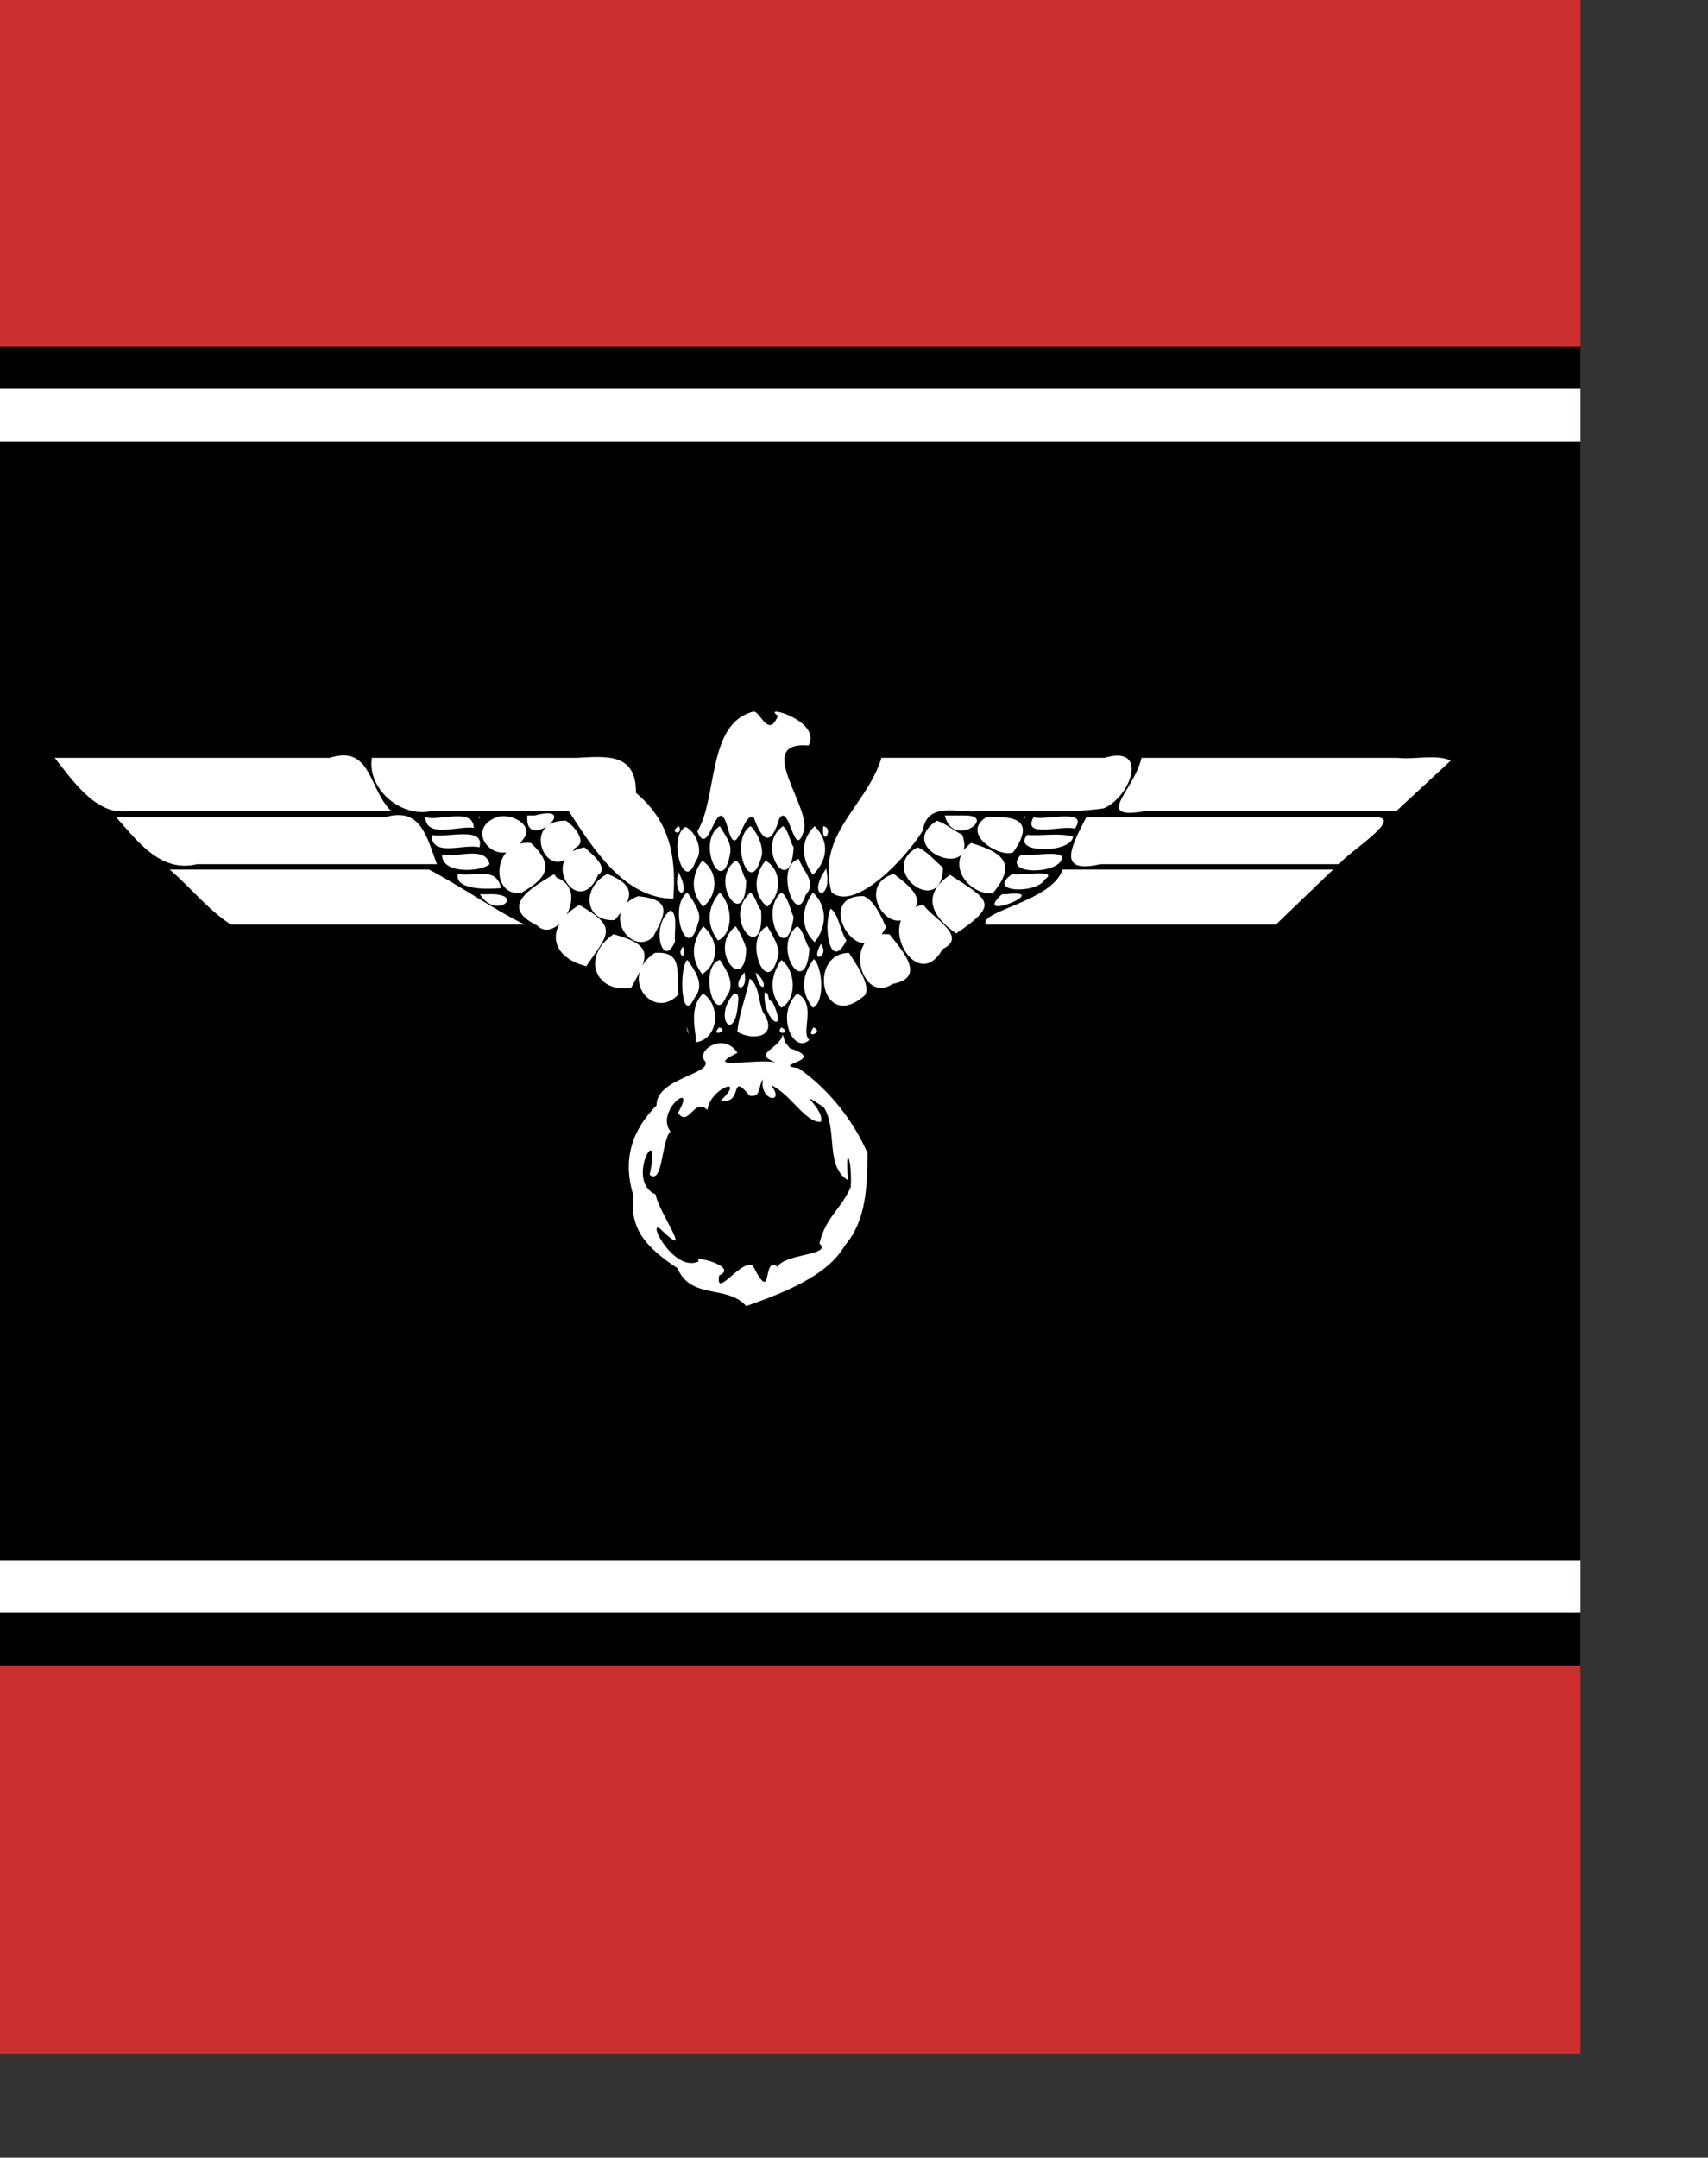 <?xml version="1.0" encoding="UTF-8" standalone="no"?>
<!-- Created with Inkscape (http://www.inkscape.org/) -->

<svg
   width="6.336mm"
   height="8mm"
   viewBox="0 0 6.336 8"
   version="1.1"
   id="svg47190"
   inkscape:version="1.1.1 (3bf5ae0d25, 2021-09-20)"
   sodipodi:docname="volkSturm.svg"
   xmlns:inkscape="http://www.inkscape.org/namespaces/inkscape"
   xmlns:sodipodi="http://sodipodi.sourceforge.net/DTD/sodipodi-0.dtd"
   xmlns="http://www.w3.org/2000/svg"
   xmlns:svg="http://www.w3.org/2000/svg">
  <rect x="0" y="0" width="6.336" height="8" fill="#333333" stroke="none"/>
  <sodipodi:namedview
     id="namedview47192"
     pagecolor="#ffffff"
     bordercolor="#666666"
     borderopacity="1.0"
     inkscape:pageshadow="2"
     inkscape:pageopacity="0.0"
     inkscape:pagecheckerboard="0"
     inkscape:document-units="mm"
     showgrid="false"
     inkscape:zoom="11.313709"
     inkscape:cx="8.7062522"
     inkscape:cy="19.401242"
     inkscape:window-width="1920"
     inkscape:window-height="1017"
     inkscape:window-x="-8"
     inkscape:window-y="-8"
     inkscape:window-maximized="1"
     inkscape:current-layer="g1754"
     inkscape:snap-bbox="true"
     inkscape:snap-bbox-midpoints="true"
     inkscape:snap-page="true" />
  <defs
     id="defs47187">
    <clipPath
       clipPathUnits="userSpaceOnUse"
       id="clipPath63680-8">
      <path
         d="M 0,0 H 595.276 V 841.89 H 0 Z"
         id="path63678-4" />
    </clipPath>
  </defs>
  <g
     inkscape:label="Layer 1"
     inkscape:groupmode="layer"
     id="layer1"
     transform="translate(-95.587,-80.935)">
    <g
       transform="matrix(0.012,0,0,0.012,86.376,76.63)"
       id="g3259">
      <g
         id="g4299"
         transform="translate(1.9492421e-6)">
        <g
           id="g31631"
           transform="matrix(5.425,0,0,5.425,1570.814,1953.959)">
          <g
             id="g1754"
             transform="matrix(0.596,0,0,0.601,-441.449,-296.09)">
            <rect
               fill="#cc2f2f"
               width="158.279"
               height="198"
               id="rect826"
               x="485.093"
               y="0"
               style="stroke-width:0.485" />
            <rect
               y="36.25"
               width="158.279"
               height="125"
               id="rect828"
               x="485.093"
               style="stroke-width:0.485" />
            <g
               id="g2073"
               transform="translate(62.694,5.779)">
              <path
                 id="path3012"
                 style="fill:#ffffff;stroke-width:1"
                 d="m 501.583,65.06 c -4.433,1.103 -3.393,8.213 -5.344,11.345 1.15,2.873 1.866,-4.129 2.909,-0.325 0.906,3.365 1.391,-1.581 2.48,-1.019 0.849,2.394 1.671,2.746 2.453,0.12 0.97,-1.507 1.403,3.892 2.268,1.379 1.082,-2.202 -4.913,-8.74 0.526,-8.303 1.317,-2.347 -4.656,-3.977 -2.928,-2.807 -0.937,2.248 -1.714,-0.544 -2.365,-0.391 z m -66.788,4.374 c 1.407,1.697 3.871,5.528 6.945,5.039 8.408,0 16.815,0 25.223,0 -2.188,-2.146 -1.879,-6.291 -5.88,-5.039 -8.763,1.3e-5 -17.525,2.6e-5 -26.288,3.9e-5 z m 30.322,0 c -0.458,2.926 2.767,5.71 5.725,5.039 4.365,0 8.73,0 13.095,0 2.316,3.521 5.297,8.28 10.004,8.313 0.33,-4.037 -0.41,-7.446 -3.571,-10.027 0.055,-3.87 -2.931,-3.455 -5.666,-3.325 -6.529,0 -13.058,0 -19.587,0 z m 48.729,0 c -1.46,4.681 -6.246,7.179 -4.785,12.726 2.184,1.909 7.076,-3.131 8.735,-5.833 0.448,-2.888 3.541,-1.562 5.532,-1.855 3.916,-0.156 7.92,0.321 11.778,-0.256 2.635,-1.13 4.325,-6.067 0.07,-4.783 -7.11,-1.3e-5 -14.221,-3.3e-5 -21.331,-4.6e-5 z m 24.862,0 c -0.696,3.118 -4.741,5.951 0.433,5.039 7.979,0 15.959,0 23.938,0 1.734,-1.594 3.468,-3.189 5.202,-4.783 -1.409,-0.621 -3.46,-0.068 -5.106,-0.256 -8.156,-6e-6 -16.311,-6e-6 -24.467,-1.3e-5 z m -58.721,5.461 c -0.342,3.716 5.431,-1.228 0.697,1.9e-5 -0.232,-6e-6 -0.464,-1.3e-5 -0.697,-1.9e-5 z m 39.913,0 c 0.789,3.261 5.142,-0.046 1.859,-5.9e-5 -0.62,1.9e-5 -1.239,3.9e-5 -1.859,5.9e-5 z m -44.534,0.077 c -0.281,0.233 0.305,0.183 0,0 z m 52.176,0 c -0.305,0.183 0.281,0.233 0,0 z m -86.874,0.09 c 2.049,2.263 4.241,5.292 7.739,4.451 7.644,0 15.288,0 22.931,0 -0.988,-2.633 -1.548,-5.444 -4.964,-4.451 -8.569,7e-6 -17.138,7e-6 -25.707,1.4e-5 z m 29.573,0 c 0.044,2.05 3.204,0.775 4.621,1.01 -0.027,-1.963 -3.329,-0.61 -4.621,-1.01 z m 6.803,0 c -3.465,1.328 0.516,5.397 2.53,2.097 1.184,-1.324 -1.184,-2.569 -2.53,-2.097 z m 46.806,0 c -2.539,1.645 1.462,3.914 2.595,3.313 2.256,-3.178 -0.034,-3.436 -2.595,-3.313 z m 4.531,0 c -1.141,2.065 2.79,0.692 3.95,1.087 1.43,-2.008 -2.921,-0.723 -3.95,-1.087 z m 5.047,0 c -1.471,2.808 -2.848,5.404 1.337,4.451 7.618,0 15.236,0 22.854,0 0.627,-1.008 6.318,-4.435 3.459,-4.451 -9.217,7e-6 -18.433,7e-6 -27.65,1.4e-5 z m -49.749,0.333 c -4.723,-0.054 -1.464,6.665 0.875,2.57 1.298,-0.556 -0.218,-2.175 -0.875,-2.57 z m 35.46,0 c -4.182,2.691 3.954,5.822 2.44,1.343 -0.813,-0.413 -1.593,-1.074 -2.44,-1.343 z m -24.655,0.512 c -1.132,0.594 0.482,0.996 0,0 z m 3.898,0 c -2.353,1.467 0.318,7.151 1.02,2.398 0.08,-0.871 -0.604,-1.691 -1.02,-2.398 z m 2.943,0 c -2.124,1.302 0.016,7.233 1.097,2.686 0.055,-0.957 -0.426,-2.058 -1.097,-2.686 z m 3.111,0 c -2.775,1.872 0.772,7.057 1.007,2.008 -0.378,-0.613 -0.466,-1.559 -1.007,-2.008 z m 3.021,0 c -1.405,1.348 -1.284,3.092 -0.168,4.617 1.306,-1.268 1.722,-3.055 0.168,-4.617 z m 0.813,0 c -0.18,2.161 1.134,0.215 0,0 z m -13.167,0.077 c -1.735,0.928 -0.135,6.462 0.978,3.228 0.798,-0.949 0.005,-2.835 -0.978,-3.228 z m -24.268,0.755 c -0.012,2.163 3.114,0.795 4.571,1.177 0.566,-2.06 -3.195,-0.853 -4.571,-1.177 z m 56.952,0 c -1.615,1.768 4.199,1.783 4.376,0.166 -1.273,-0.386 -2.983,-0.056 -4.376,-0.166 z m -47.464,0.767 c -3.676,-0.359 -3.977,5.09 -0.942,4.735 2.746,-1.519 3.075,-2.77 0.942,-4.735 z m 42.095,0 c -2.535,1.854 -0.359,4.882 2.052,4.783 2.313,-2.741 1.117,-3.861 -2.052,-4.783 z m -36.97,0.409 c -4.53,0.821 -0.562,7.012 1.304,2.609 1.158,-0.671 -0.841,-2.183 -1.304,-2.609 z m 31.845,0 c -3.985,2.135 2.316,6.837 2.44,1.931 -0.778,-0.629 -1.527,-1.584 -2.44,-1.931 z m -45.451,0.678 c -0.114,1.874 3.702,1.669 4.531,0.921 -0.425,-1.814 -3.203,-0.542 -4.531,-0.921 z m 55.364,0 c -1.931,1.902 3.272,1.926 3.86,0.499 0.536,-1.061 -3.268,-0.232 -3.86,-0.499 z m -21.26,0.422 c -2.388,0.621 -0.279,6.615 0.644,3.417 1.137,-1.219 -0.243,-2.191 -0.644,-3.417 z m -9.242,0.166 c -1.078,1.422 -1.097,3.077 0.09,4.361 1.448,-1.12 1.46,-3.375 -0.09,-4.361 z m 3.201,0 c -2.695,1.891 0.943,6.996 1.007,1.842 -0.381,-0.496 -0.457,-1.625 -1.007,-1.842 z m 2.853,0 c -1.121,1.328 -1.208,3.303 0.168,4.361 1.413,-1.178 1.395,-3.501 -0.168,-4.361 z m 5.796,0.755 c -2.039,2.902 0.722,3.233 0,0 z m -62.761,0.09 c 1.976,1.663 3.731,3.875 5.841,5.205 9.365,0 18.73,0 28.095,0 -2.729,-1.287 -6.361,-3.785 -9.139,-5.205 -8.266,-1.3e-5 -16.531,-2.6e-5 -24.797,-3.9e-5 z m 85.364,0 c -0.996,3.029 -8.102,3.951 -7.319,5.205 9.242,0 18.485,0 27.727,0 1.82,-1.735 3.64,-3.47 5.46,-5.205 -8.623,6e-6 -17.246,1.9e-5 -25.869,2.6e-5 z m -36.725,0.243 c -0.656,2.547 1.416,2.626 0,0 z m -21.08,0.166 c -0.352,1.504 2.683,1.478 4.118,1.343 -0.458,-2.109 -2.518,-1.034 -4.118,-1.343 z m 14.277,0 c -2.515,1.314 -2.188,4.587 0.723,4.374 1.712,-2.027 2.165,-3.241 -0.723,-4.374 z m 27.392,0 c -4.167,1.216 0.422,7.378 2.272,2.699 -0.03,-1.111 -1.521,-2.119 -2.272,-2.699 z m 11.347,0 c -2.663,1.816 2.402,1.901 3.081,0.529 1.586,-1.076 -2.909,-0.274 -3.081,-0.529 z m -43.94,0.09 c -1.966,1.192 -5.264,2.989 -1.525,4.783 1.839,1.904 5.159,-3.258 1.939,-4.496 -0.169,-0.03 -0.169,-0.42 -0.413,-0.288 z m 37.977,0 c -2.614,1.759 -2.002,3.775 0.581,5.551 4.209,-2.807 3.123,-3.157 -0.581,-5.551 z m -25.12,1.675 c -1.914,1.335 0.039,6.892 1.028,2.866 0.447,-0.833 -0.524,-2.164 -1.028,-2.866 z m 3.098,0 c -1.207,1.419 -1.311,3.043 -0.168,4.54 1.476,-0.639 1.447,-3.269 0.168,-4.54 z m 2.943,0 c -2.856,2.409 1.384,7.138 1.007,1.688 -0.414,-0.503 -0.489,-1.261 -1.007,-1.688 z m 2.943,0 c -2.188,1.765 0.527,7.237 1.175,2.321 -0.345,-0.687 -0.5,-1.921 -1.175,-2.321 z m 3.021,0 c -1.15,1.517 -1.181,3.442 0.168,4.707 1.232,-1.567 1.181,-3.459 -0.168,-4.707 z m -31.832,0.166 c 1.581,2.566 4.593,-0.207 0.639,-2.6e-5 -0.213,6e-6 -0.426,1.9e-5 -0.639,2.6e-5 z m 49.904,0 c -3.088,2.812 5.154,-0.583 0.348,1.3e-5 l -0.29,-1.3e-5 z m -34.788,0.179 c -3.664,1.379 -0.696,5.803 1.433,3.863 1.226,-2.256 1.846,-3.531 -1.433,-3.863 z m 21.596,0 c -4.996,-0.18 -0.401,7.742 2.104,2.942 -0.409,-0.958 -1.118,-2.514 -2.104,-2.942 z m -27.224,0.831 c -3.188,1.895 -2.975,4.883 0.671,5.807 2.032,-2.985 3.195,-3.634 -0.671,-5.807 z m 32.93,0 c -5.046,0.659 -0.762,8.774 1.81,4.186 2.536,-1.223 -1.06,-2.987 -1.81,-4.186 z m -8.894,0.345 c -0.757,1.675 -0.043,6.084 1.51,3.018 -0.59,-0.849 -0.724,-2.476 -1.51,-3.018 z m -15.297,0.166 c -2.015,1.412 -0.741,5.724 0.426,2.942 -0.118,-0.865 0.312,-2.564 -0.426,-2.942 z m 3.111,1.509 c -1.078,1.502 -1.249,3.029 -0.09,4.54 1.615,-1.051 1.62,-3.242 0.09,-4.54 z m 3.111,0 c -2.782,2.121 0.918,6.686 1.007,2.11 -0.202,-0.674 -0.595,-1.53 -1.007,-2.11 z m 3.021,0 c -2.455,1.118 0.059,7.282 1.084,2.609 -0.02,-0.935 -0.624,-1.823 -1.084,-2.609 z m 2.853,0 c -2.515,1.983 0.858,7.19 1.175,2.097 -0.433,-0.593 -0.578,-1.776 -1.175,-2.097 z m -17.556,0.755 c -3.146,2.122 -1.751,5.621 1.678,5.078 1.764,-3.072 2.14,-4.033 -1.678,-5.078 z m 26.217,0 c -4.418,-0.345 -2.621,6.777 0.465,4.707 3.346,-0.595 0.847,-3.239 -0.297,-4.707 z m -6.39,0.921 c -1.144,2.015 0.92,1.19 0,0 z m -13.192,0.256 c -0.728,0.844 0.518,1.388 0,0 z m -2.685,0.588 c -3.572,2.375 -0.103,6.529 2.272,3.92 -0.312,-1.85 0.597,-4.113 -2.272,-3.92 z m 18.562,0 c -4.031,0.041 -2.606,7.71 1.548,3.99 0.554,-1.015 -0.933,-3.011 -1.548,-3.99 z m -3.356,0.588 c -1.146,1.501 -1.325,3.103 -0.09,4.617 1.145,-0.53 0.95,-3.809 0.09,-4.617 z m -12.095,0.077 c -0.841,0.741 -0.599,6.33 0.693,3.587 1.001,-1.239 0.084,-2.496 -0.693,-3.587 z m 3.098,0 c -2.02,0.654 -0.529,6.3 0.604,3.508 0.957,-1.162 0.114,-2.437 -0.604,-3.508 z m 5.886,0.013 c -1.034,1.456 -1.191,3.105 0,4.528 1.505,-0.773 1.412,-3.536 0,-4.528 z m -2.44,1.164 c 0.392,2.284 1.518,1.351 0,0 z m -1.084,0.013 c -1.528,1.672 0.423,2.121 0,0 z m 0.503,0.576 c -0.347,1.68 -1.032,3.396 -1.188,5.052 1.587,0.925 4.015,0.422 2.466,-1.84 -0.465,-1.007 -0.349,-2.568 -1.279,-3.212 z m 1.42,1.343 c -0.202,2.689 2.372,4.189 0.723,0.806 -0.553,0.021 -0.173,-0.914 -0.723,-0.806 z m -5.873,0.09 c -1.563,1.392 -0.512,4.061 -0.731,4.615 2.204,-0.26 2.472,-3.492 0.731,-4.615 z m 2.943,0 c -2.117,2.348 0.212,4.967 0.413,0.588 0.028,-0.288 -0.016,-0.679 -0.413,-0.588 z m 6.041,0 c -2.1,1.953 -0.352,5.843 1.175,4.374 -0.898,-0.665 0.779,-3.436 -1.175,-4.374 z m -10.533,3.197 c 0.414,1.265 -0.096,0.112 0,0 z m 3.098,0 c -0.998,0.942 1.033,0.382 0,0 z m 5.925,0 c -0.676,0.791 1.119,0.578 0,0 z m 3.072,0 c -0.9,1.238 1.085,0.433 0,0 z m -2.93,0.691 c -0.398,1.501 -3.244,1.8 -0.337,2.744 -1.344,-0.722 -7.789,0.836 -4,-1.021 -1.331,-2.028 -4.039,-0.196 -3.094,0.8 0.688,1.205 -4.701,1.626 -4.638,4.178 -2.355,2.354 -3.275,5.102 -2.228,8.513 -0.392,3.324 1.395,5.047 4.216,6.913 1.339,3.049 4.701,1.525 6.584,3.596 3.495,-1.221 7.763,-2.849 9.41,-5.719 2.114,-2.46 2.134,-5.611 2.189,-8.77 -1.27,-2.903 -3.55,-5.952 -6.603,-8.062 -2.83,-0.337 2.909,-0.693 -0.814,-1.881 l -0.464,-0.571 -0.22,-0.72 z m -1.898,4.246 c -0.379,2.054 2.203,2.407 0.782,0.541 1.854,0.827 3.288,3.593 4.757,3.477 0.424,-1.228 -2.775,-3.374 0.282,-1.377 1.349,2.165 0.087,5.592 2.316,6.912 -0.338,-3.573 0.417,-2.062 0.256,0.655 -1.023,2.225 -2.395,2.828 -2.994,5.341 1.25,1.135 -3.266,0.928 -4.01,2.198 -1.52,-1.129 -0.354,3.856 -2.39,-0.171 -1.242,-0.385 -3.55,3.254 -3.189,0.999 1.975,-0.848 -2.745,-2.007 -1.929,-1.348 -2.341,1.152 -5.003,-3.946 -3.717,-3.081 3.465,3.325 -0.235,-1.716 -0.426,-3.254 -3.036,-1.265 0.673,-7.472 -0.574,-1.86 1.288,1.001 1.11,-3.24 1.991,-4.096 -1.512,-1.998 2.619,-4.999 0.723,-1.778 1.021,1.46 1.537,-1.527 2.814,-0.256 0.218,-2.056 3.784,-3.326 1.291,-0.911 2.202,0.432 0.749,-2.843 2.737,-0.451 1.139,0.223 0.819,-0.992 1.277,-1.541 z" />
            </g>
            <rect
               y="40.25"
               fill="#ffffff"
               width="158.279"
               height="5"
               id="rect1382"
               x="485.093"
               style="stroke-width:0.485" />
            <rect
               y="151.25"
               fill="#ffffff"
               width="158.279"
               height="5"
               id="rect1384"
               x="485.093"
               style="stroke-width:0.485" />
          </g>
        </g>
      </g>
    </g>
  </g>
</svg>

